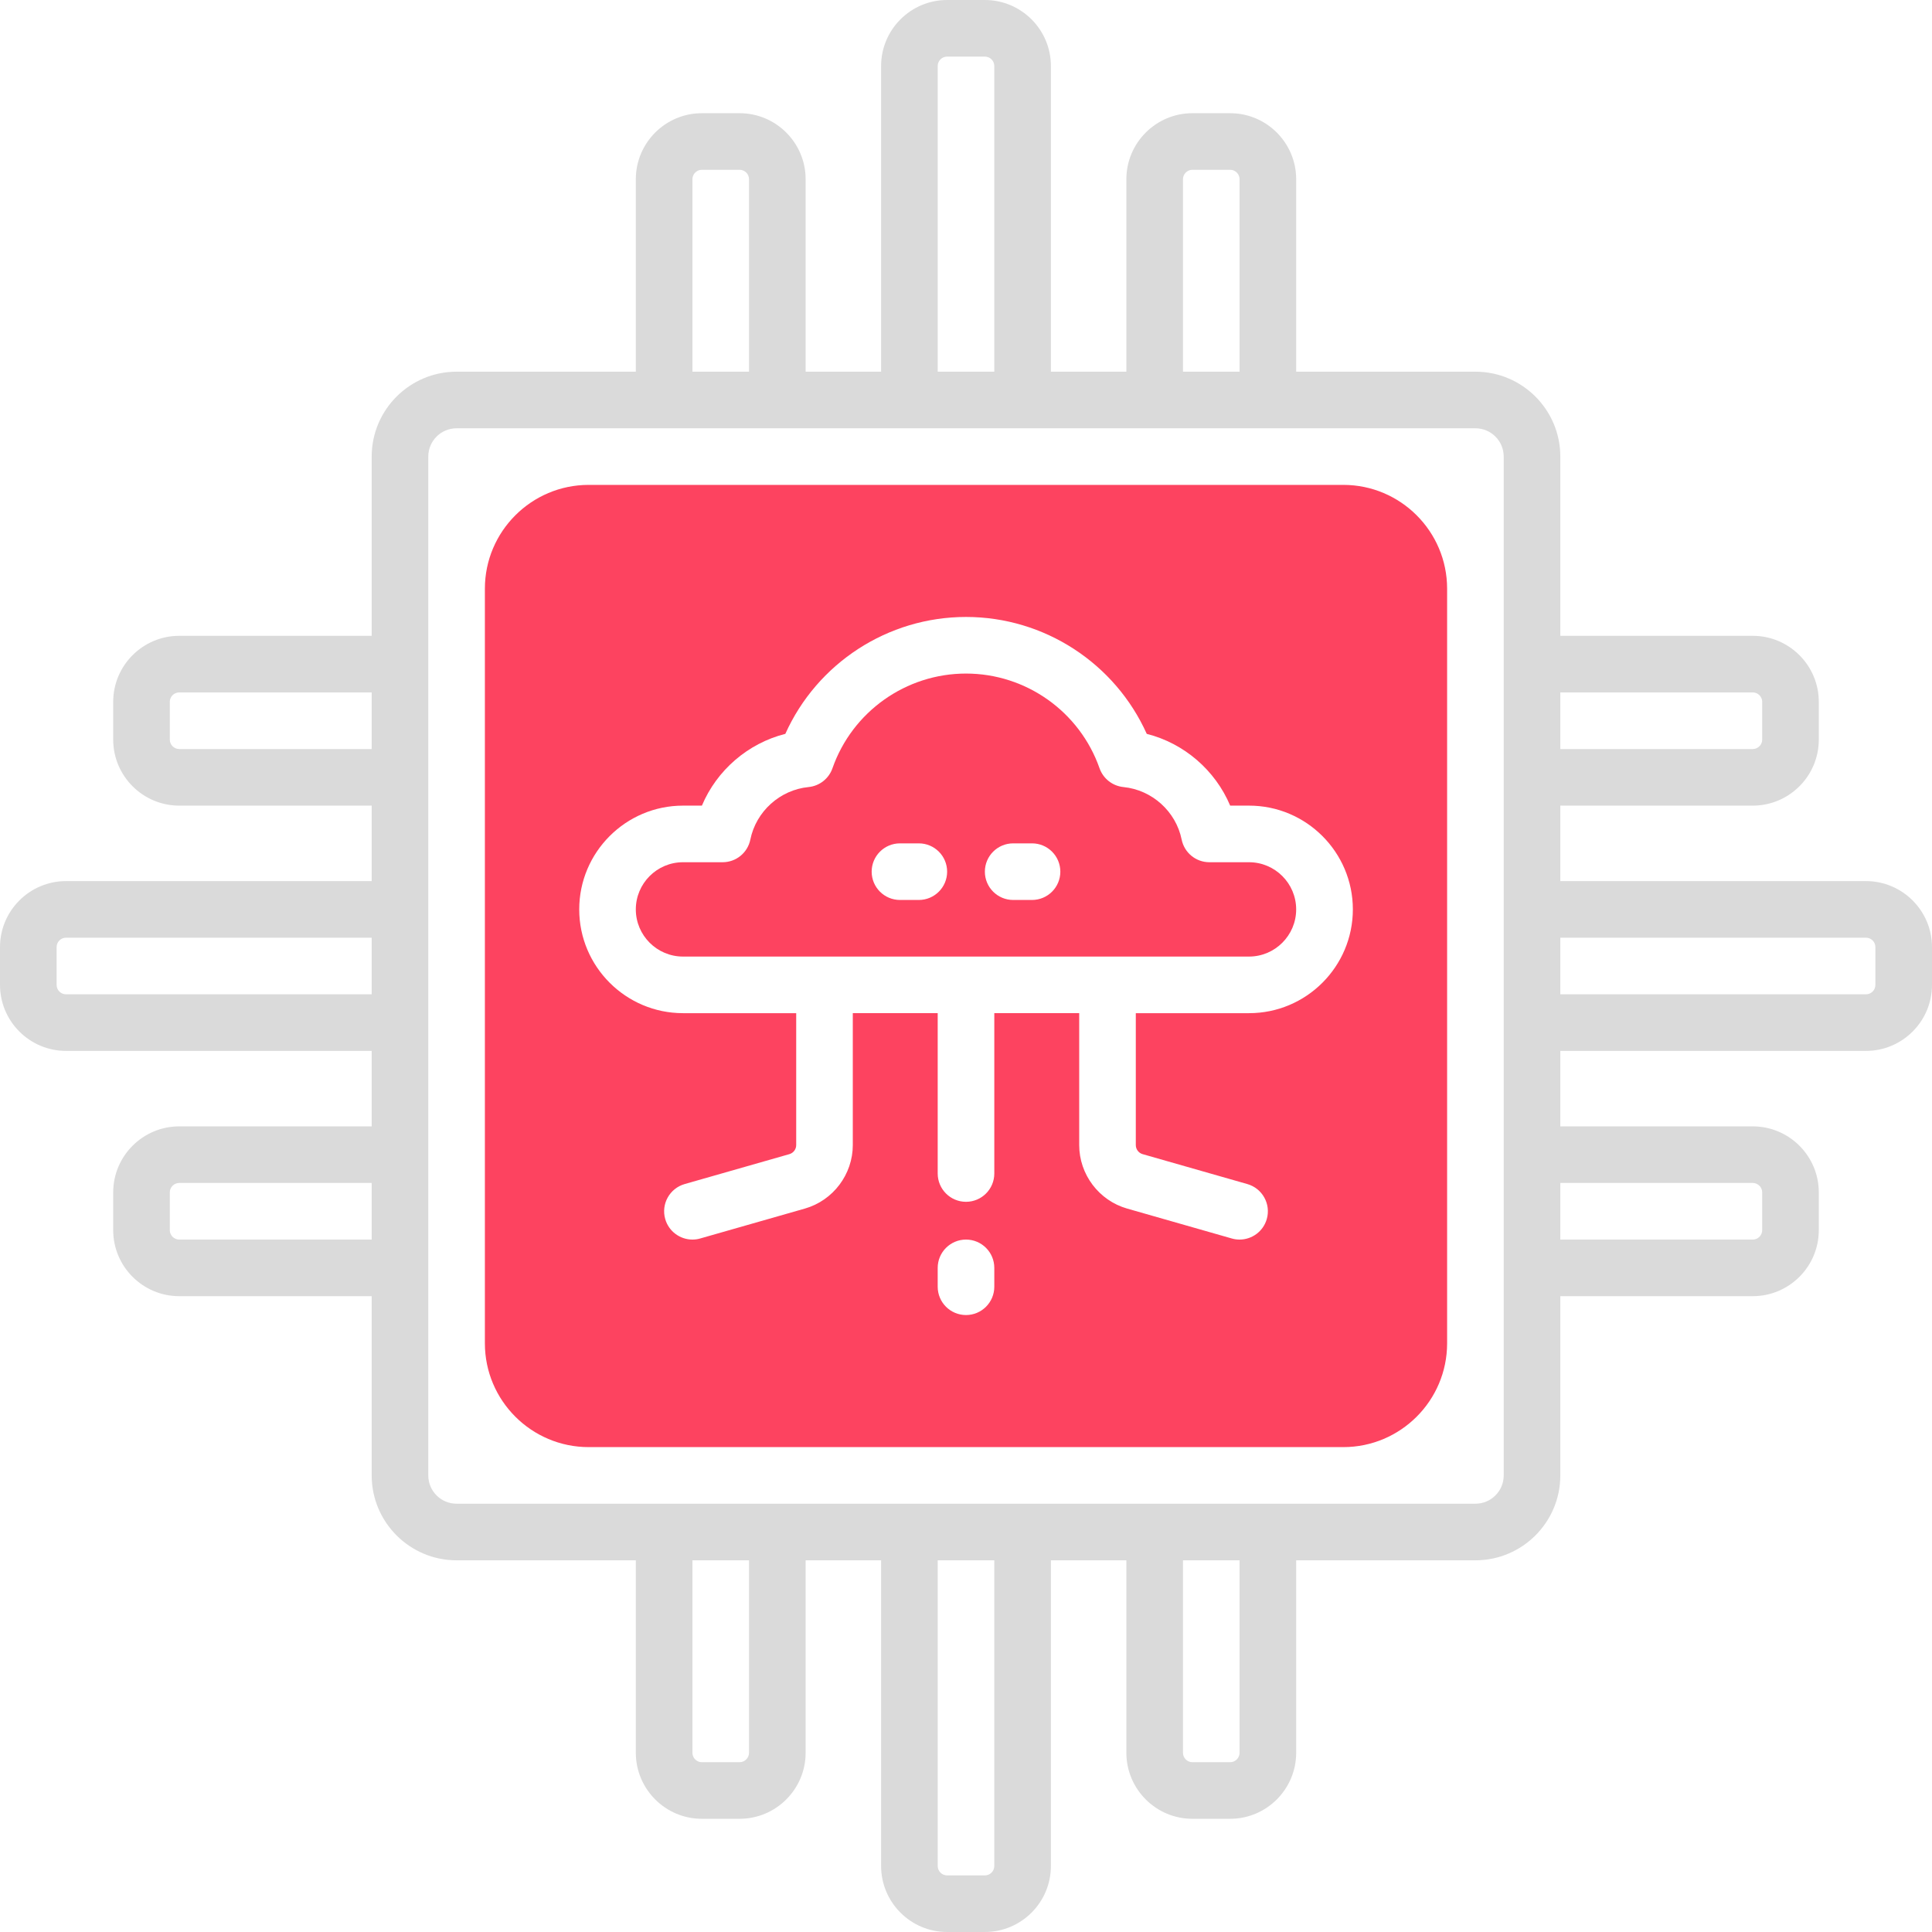 <?xml version="1.0" encoding="UTF-8"?>
<svg id="OBJECT" xmlns="http://www.w3.org/2000/svg" viewBox="0 0 512 512">
  <defs>
    <style>
      .cls-1 {
        fill: #FD4360;
      }

      .cls-2 {
        fill: #dadada;
      }
    </style>
  </defs>
  <path class="cls-2" d="M494.5,233.5h-81v-20h51c9.65,0,17.5-7.85,17.5-17.5v-10c0-9.65-7.85-17.5-17.5-17.5h-51v-47.5c0-12.41-10.09-22.5-22.5-22.5h-47.5V47.5c0-9.65-7.85-17.5-17.5-17.5h-10c-9.65,0-17.5,7.85-17.5,17.5v51h-20V17.5c0-9.65-7.85-17.5-17.5-17.5h-10c-9.65,0-17.5,7.85-17.5,17.5V98.5h-20V47.5c0-9.65-7.85-17.5-17.5-17.5h-10c-9.65,0-17.5,7.85-17.5,17.5v51h-47.5c-12.41,0-22.5,10.09-22.5,22.5v47.5H47.5c-9.65,0-17.5,7.85-17.5,17.5v10c0,9.65,7.85,17.5,17.5,17.5h51v20H17.5c-9.65,0-17.5,7.85-17.5,17.5v10c0,9.65,7.85,17.5,17.5,17.5H98.5v20H47.5c-9.65,0-17.5,7.85-17.5,17.5v10c0,9.65,7.85,17.5,17.5,17.5h51v47.5c0,12.41,10.09,22.5,22.5,22.5h47.5v51c0,9.65,7.85,17.5,17.5,17.5h10c9.65,0,17.5-7.85,17.5-17.5v-51h20v81c0,9.65,7.85,17.5,17.5,17.5h10c9.65,0,17.5-7.85,17.5-17.5v-81h20v51c0,9.65,7.85,17.5,17.5,17.5h10c9.65,0,17.5-7.85,17.5-17.5v-51h47.5c12.41,0,22.5-10.09,22.5-22.5v-47.5h51c9.65,0,17.5-7.85,17.5-17.5v-10c0-9.65-7.85-17.5-17.5-17.5h-51v-20h81c9.65,0,17.5-7.85,17.5-17.5v-10c0-9.65-7.85-17.5-17.5-17.5Zm-30-50c1.38,0,2.5,1.12,2.5,2.5v10c0,1.38-1.12,2.5-2.5,2.5h-51v-15h51ZM313.5,47.5c0-1.38,1.12-2.5,2.5-2.5h10c1.38,0,2.5,1.12,2.5,2.5v51h-15V47.5Zm-65-30c0-1.38,1.12-2.5,2.5-2.5h10c1.38,0,2.5,1.12,2.5,2.5V98.5h-15V17.5Zm-65,30c0-1.38,1.12-2.5,2.5-2.5h10c1.38,0,2.5,1.12,2.5,2.5v51h-15V47.5ZM47.5,198.5c-1.38,0-2.5-1.12-2.5-2.5v-10c0-1.38,1.12-2.5,2.5-2.5h51v15H47.5Zm-30,65c-1.38,0-2.5-1.12-2.5-2.5v-10c0-1.38,1.12-2.5,2.5-2.5H98.5v15H17.5Zm30,65c-1.38,0-2.5-1.12-2.5-2.5v-10c0-1.38,1.12-2.5,2.5-2.5h51v15H47.5Zm151,136c0,1.38-1.12,2.5-2.5,2.5h-10c-1.38,0-2.5-1.12-2.5-2.5v-51h15v51Zm65,30c0,1.38-1.12,2.5-2.5,2.5h-10c-1.38,0-2.5-1.12-2.5-2.5v-81h15v81Zm65-30c0,1.38-1.12,2.5-2.5,2.5h-10c-1.38,0-2.5-1.12-2.5-2.5v-51h15v51Zm70-73.5c0,4.14-3.36,7.5-7.5,7.5H121c-4.14,0-7.5-3.36-7.5-7.5V121c0-4.14,3.36-7.5,7.5-7.5H391c4.14,0,7.5,3.36,7.5,7.5V391Zm66-77.5c1.38,0,2.5,1.12,2.5,2.5v10c0,1.38-1.12,2.5-2.5,2.5h-51v-15h51Zm32.5-52.5c0,1.38-1.12,2.5-2.5,2.5h-81v-15h81c1.38,0,2.5,1.12,2.5,2.5v10Z"/>
  <g>
    <path class="cls-1" d="M356,128.5H156c-15.16,0-27.5,12.34-27.5,27.5v200c0,15.16,12.34,27.5,27.5,27.5h200c15.16,0,27.5-12.34,27.5-27.5V156c0-15.16-12.34-27.5-27.5-27.5Zm-92.5,212.5c0,4.14-3.36,7.5-7.5,7.5s-7.5-3.36-7.5-7.5v-5c0-4.14,3.36-7.5,7.5-7.5s7.5,3.36,7.5,7.5v5Zm67.5-72.5h-30v34.96c0,1.11,.75,2.1,1.81,2.4l27.75,7.93c3.98,1.14,6.29,5.29,5.15,9.27-.94,3.29-3.94,5.44-7.21,5.44-.68,0-1.38-.09-2.06-.29l-27.75-7.93c-7.47-2.14-12.69-9.05-12.69-16.83v-34.96h-22.5v42.5c0,4.14-3.36,7.5-7.5,7.5s-7.5-3.36-7.5-7.5v-42.5h-22.5v34.96c0,7.77-5.22,14.69-12.69,16.83l-27.75,7.93c-.69,.2-1.38,.29-2.06,.29-3.26,0-6.27-2.15-7.21-5.44-1.14-3.98,1.17-8.13,5.15-9.27l27.75-7.93c1.07-.31,1.81-1.29,1.81-2.4v-34.96h-30c-15.16,0-27.5-12.34-27.5-27.5s12.34-27.5,27.5-27.5h5.01c3.94-9.38,12.2-16.52,22.11-19.02,8.4-18.7,27.12-30.98,47.89-30.98s39.48,12.28,47.89,30.98c9.91,2.5,18.16,9.65,22.11,19.02h5.01c15.16,0,27.5,12.34,27.5,27.5s-12.34,27.5-27.5,27.5Z"/>
    <path class="cls-1" d="M331,228.5h-10.5c-3.57,0-6.64-2.51-7.35-6.01-1.51-7.45-7.85-13.16-15.41-13.91-2.91-.29-5.38-2.23-6.35-4.98-5.26-15.01-19.48-25.1-35.39-25.1s-30.13,10.09-35.39,25.1c-.96,2.75-3.44,4.7-6.35,4.98-7.56,.74-13.9,6.46-15.41,13.91-.71,3.5-3.78,6.01-7.35,6.01h-10.5c-6.89,0-12.5,5.61-12.5,12.5s5.61,12.5,12.5,12.5h150c6.89,0,12.5-5.61,12.5-12.5s-5.61-12.5-12.5-12.5Zm-87.5,10h-5c-4.14,0-7.5-3.36-7.5-7.5s3.36-7.5,7.5-7.5h5c4.14,0,7.5,3.36,7.5,7.5s-3.36,7.5-7.5,7.5Zm30,0h-5c-4.14,0-7.5-3.36-7.5-7.5s3.36-7.5,7.5-7.5h5c4.14,0,7.5,3.36,7.5,7.5s-3.36,7.5-7.5,7.5Z"/>
  </g>
</svg>